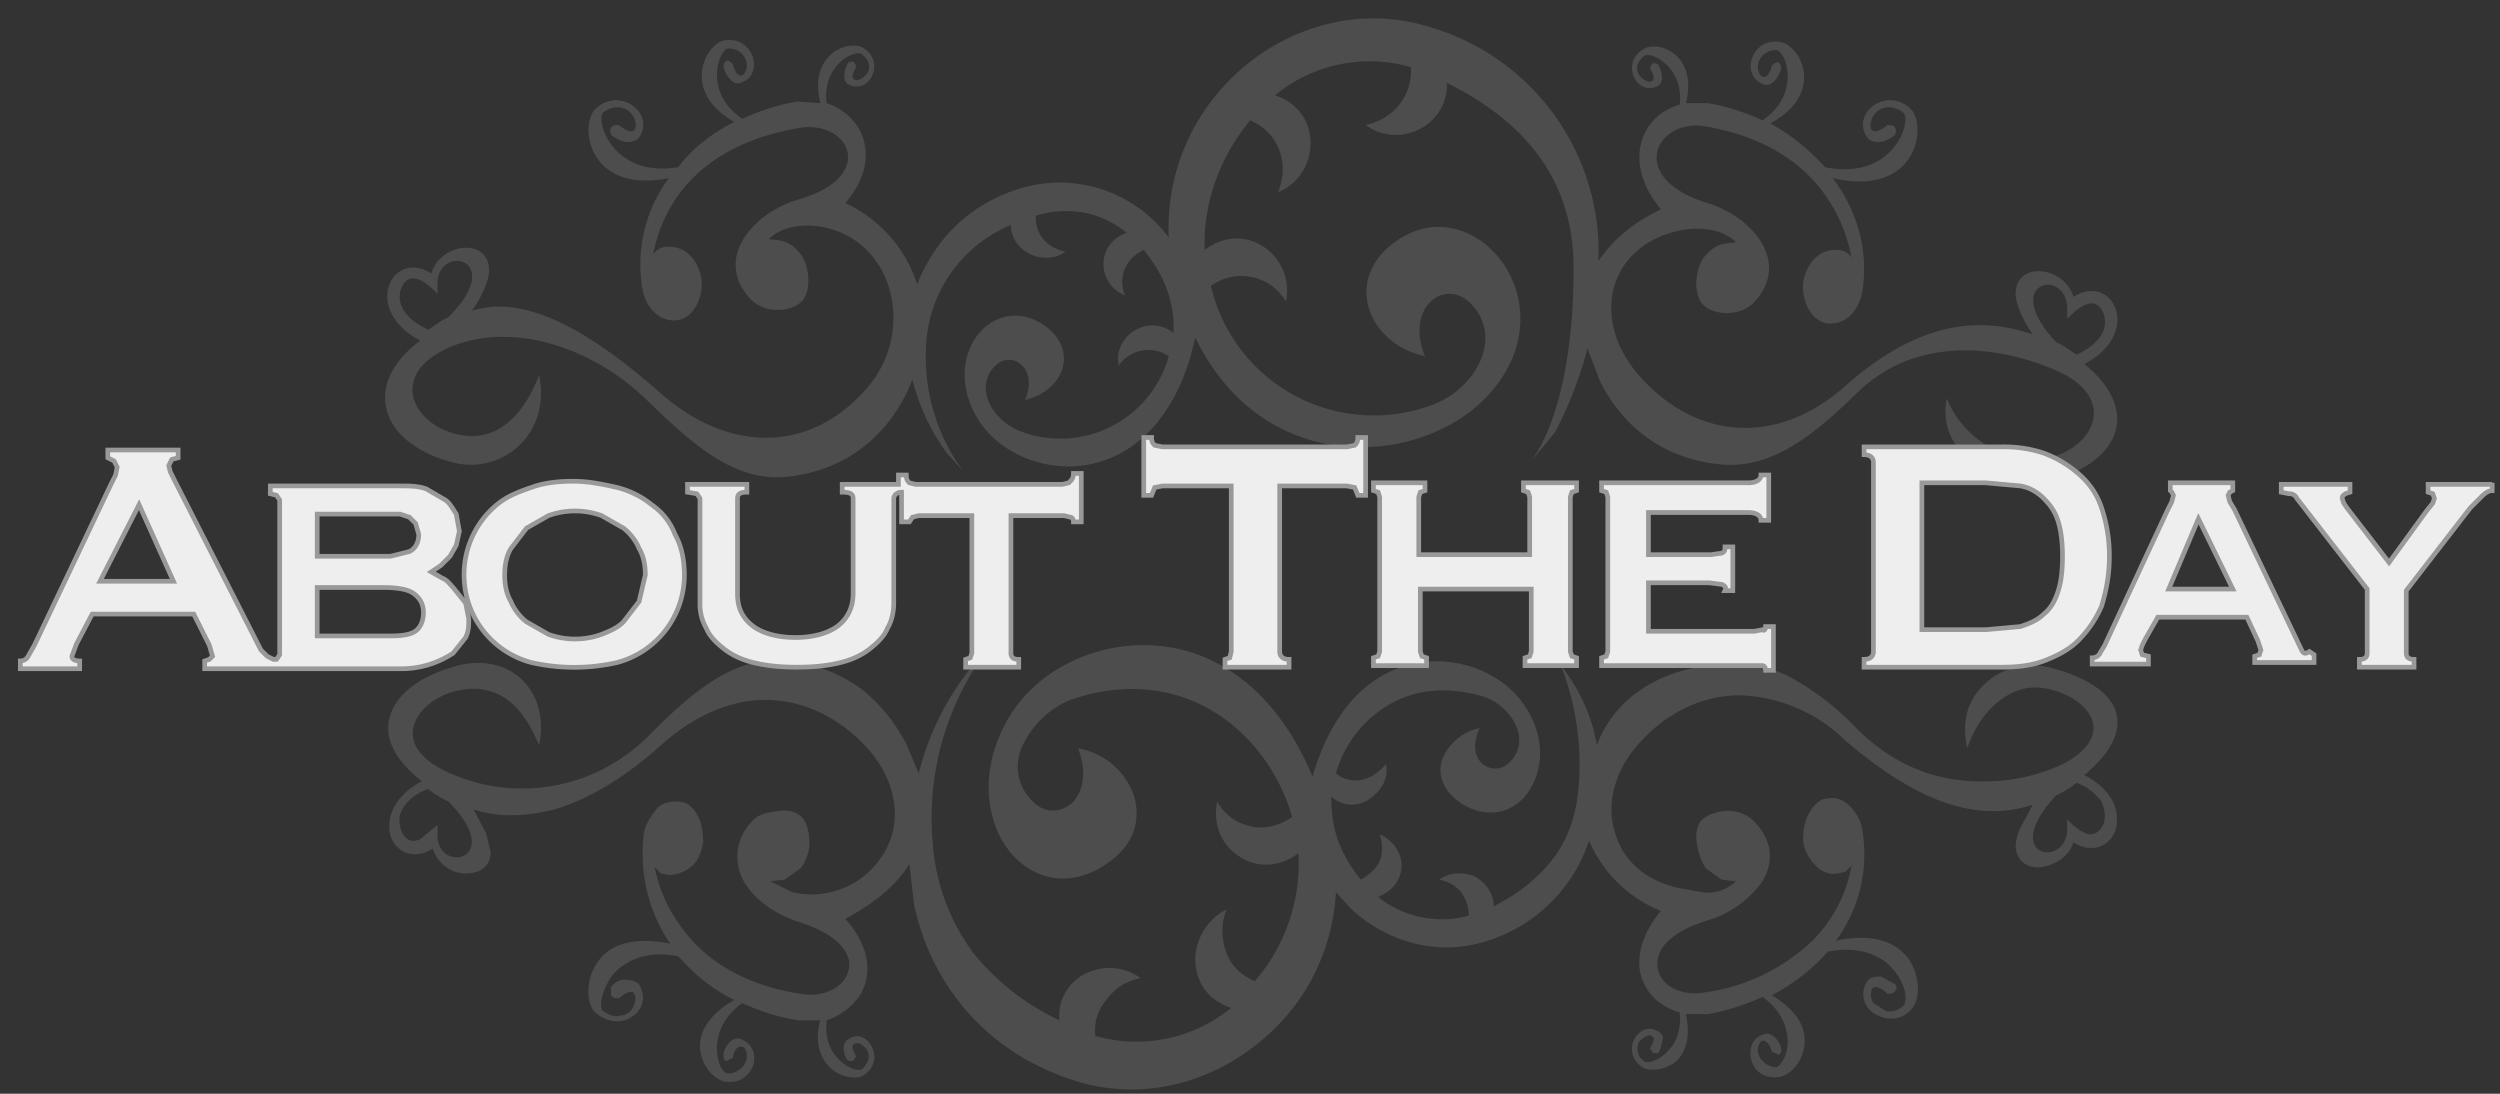 <svg xmlns="http://www.w3.org/2000/svg" xmlns:xlink="http://www.w3.org/1999/xlink" width="160" height="70" viewBox="-79.5 35 160 70">
  <rect x="-79.5" y="35" width="160" height="70" fill="#333333" stroke="none"/>
  <path fill="#4D4D4D" d="M53.9 58.3c3.8-2 1.8-5.9-.7-4.3-.6-2-3.7-2.3-3.7-.2 0 .6.4 1.6 1.1 2.6-3-1-6.9-1.2-12 3.3-4.5 4-9.8 3.4-13.4-.9-3-3.7-1.6-8.3 3.1-9.1 1.4-.2 2.6.1 3.3.8-.6.1-1.2 0-1.9.8-.7.7-.9 2.5-.2 3.2s2.4.8 3.3-.2c2.3-2.5-.1-5.4-3-6.3-5.3-1.6-3.3-5.5-.1-4.9 6.4 1.1 8.7 5.2 9.3 8.4a1 1 0 0 0-.9-.5c-1.1-.1-2 .8-2.2 2.1-.1 1.3.6 2.5 1.6 2.6 1.1.1 2-.8 2.2-2.1.4-2.7-.4-5.2-1.9-7.2 5.2 1.2 6-3 5.1-4.3-1.5-1.7-4 .1-2.9 1.7.4.5 1.3.3 1.8-.2.1-.4 0-.6-.5-.6-1.1.9-1.3.1-.9-.6.3-.5 1.1-.8 1.9-.2.6.5-.6 4.4-5 3.5-1-1.1-2.2-2.1-3.5-2.8 3.5-1.9 2-4.9.7-5.2-1.9-.4-2.7 2.2-1.1 2.7.5.2 1-.5 1.1-1.1-.1-.4-.3-.4-.6-.1-.3 1.2-.9.7-.9.1 0-.5.4-1.1 1.2-1.1.6.1 1.6 2.8-.9 4.5-1.1-.5-2.3-.9-3.5-1.1h-1.4c.8-3.2-1.9-4.1-2.8-3.4-1.4.9-.3 3 1 2.3.4-.2.3-.9 0-1.4-.3-.1-.4-.1-.5.3.6.9-.1 1-.5.6-.4-.3-.5-.9.1-1.4.4-.4 2.6.7 2.3 3.1-2.5.7-3.7 3.7-1.2 6.7-1.9.9-3.1 2-4 3.3a15 15 0 0 0-10.9-15C3.7 34.2-5.1 41-4.7 50.2A8.7 8.7 0 0 0-14 47c-3.5 1-5.7 3.4-6.8 6.2a8.6 8.6 0 0 0-4.6-5.2c2.4-2.8 1.2-5.6-1.2-6.4-.3-2.5 1.9-3.5 2.3-3.1.6.5.5 1.1.1 1.4-.4.4-1.1.3-.5-.6-.1-.4-.2-.4-.5-.3-.3.5-.4 1.2 0 1.4 1.3.7 2.4-1.4 1-2.3-.8-.6-3.6.2-2.8 3.5l-1.5-.1c-1.2.2-2.4.6-3.5 1.1-2.5-1.7-1.5-4.4-.9-4.5.8 0 1.2.6 1.2 1.1 0 .6-.6 1.1-.9-.1-.3-.3-.5-.3-.6.1.1.6.6 1.3 1.1 1.1 1.6-.5.8-3.1-1.1-2.7-1.2.3-2.7 3.3.7 5.2-1.4.7-2.7 1.7-3.6 2.9-4.2.7-5.3-3-4.8-3.5.8-.6 1.6-.3 1.9.2.4.7.2 1.5-.9.6-.5 0-.6.2-.5.6.5.5 1.4.7 1.8.2 1.1-1.6-1.4-3.4-2.9-1.7-.9 1.2-.2 5.3 4.8 4.3a9.3 9.3 0 0 0-1.7 7c.2 1.3 1.1 2.2 2.2 2.1 1-.1 1.7-1.3 1.6-2.6-.2-1.3-1.1-2.2-2.2-2.1a1 1 0 0 0-.9.5c.6-3.2 2.9-7 9.3-8.1 3.2-.6 5.2 3.1-.1 4.6-2.9.9-5.3 3.8-3 6.3.9 1 2.6.9 3.3.2.7-.7.5-2.5-.2-3.2-.7-.8-1.3-.7-1.9-.8.7-.7 1.9-1 3.3-.8 4.7.8 6.1 6.6 3.1 10.2-3.6 4.3-8.9 4.4-13.4.4-5.1-4.5-9-6.2-12-5.2.7-1 1.1-2 1.1-2.6 0-2.1-3.1-1.8-3.7.2-2.5-1.6-4.5 2.3-.7 4.3-3.8 2.8-2.6 6.6 2.1 7.8 3.1.8 6.3-1.8 5.5-5.6-.9 2.4-2.6 4.4-5.2 3.8-2.8-.6-4.5-3.7-.7-5.5 4-1.8 9.3-.2 13 3.5 3 2.9 5.6 5.1 8.9 4.7 3.4-.4 6-2.3 7.5-5.3l.4-.9c.4 1.6 1.1 3.2 2.2 4.7l1 1.1a12.4 12.4 0 0 1-2.3-8.4 8.8 8.8 0 0 1 5.4-7.3c0 1.7 2.1 2.7 3.5 1.7-1.2-.2-2-1.2-1.9-2.3 2-.6 4.1-.3 5.8 1.1-2 .7-1.9 3.3-.1 4-.5-1.2.1-2.4 1.2-2.9 1.4 1.7 2 3.5 1.9 5.3-1.7-1.3-3.9.3-3.5 2.1a2.3 2.3 0 0 1 3.2-.6 7.2 7.2 0 0 1-9.5 4.8c-1.8-.7-3-2.8-1.6-4.2 1-1 2.8.1 1.9 2.2 2.5-.6 3.5-3.2 1.2-4.8-3.3-2.2-6.8 2.1-4.1 6.2 2.6 3.9 10.8 4.9 13.5-4.2l.3-1.2c4.5 9.3 15 8.2 19 3.4 4.9-5.8-1.2-13-6.1-9.6-3.5 2.4-1.9 6.6 1.8 7.4-1.3-3.2 1.3-5 2.9-3.4 2.2 2.2.3 5.5-2.4 6.5A10.7 10.7 0 0 1-2 53.3a3.3 3.3 0 0 1 4.8 1C3.4 51.4.2 49-2.4 51c-.1-2.8.8-5.7 2.9-8.3 1.7.7 2.6 2.6 1.8 4.6 2.7-1.1 2.9-5.2-.2-6.2a9.5 9.5 0 0 1 8.7-1.8c.1 1.7-1 3.3-2.9 3.7 2.2 1.6 5.3 0 5.2-2.7 4.4 2.2 7.9 5.6 8.1 11.3.1 5.2-.8 10.3-2.7 12.9l1.5-1.8c.9-1.7 1.6-3.5 2.1-5.4l.8 2.1c1.5 3 4.1 4.9 7.5 5.3 3.3.4 5.9-1.6 8.9-4.5 3.7-3.7 9-3.2 13-1.4 3.8 1.8 2.1 4.9-.7 5.5-2.7.6-5.6-1.4-6.5-3.8-.8 3.7 3.7 6 6.5 5.3 4.7-1.2 5.9-4.6 2.3-7.5zm-105.1-2.8l-.9.6c-1.5-.7-2.1-1.7-1.7-2.7.6-1.3 1.8-.1 2.3.4V53c.2-2.4 4.4-1.4.7 2.3l-.4.2zm104.6 2.2l-.9-.6-.4-.2c-3.6-3.8.5-4.8.7-2.3v.8c.5-.5 1.7-1.7 2.3-.4.4 1-.2 2-1.7 2.7z"/>
  <path fill="#4D4D4D" d="M53.9 84.6c1.8-1.5 2.4-2.9 2-4.1s-1.9-2.2-4.3-2.8c-1.4-.3-2.9 0-4 1S46 81 46.4 82.9c.4-1.2 1.1-2.3 2-3s1.9-1.1 3.2-.8c1.4.3 2.5 1.1 2.8 2 .3.9-.2 2-2.1 2.9-2 .9-4.3 1.2-6.6.9s-4.5-1.4-6.4-3.3a17 17 0 0 0-4.3-3.3 8 8 0 0 0-4.6-.8c-1.7.2-3.2.6-4.5 1.4a7.4 7.4 0 0 0-3 3.3l-.2.5c-.3-1.8-1.1-3.6-2.3-5.1a17.4 17.4 0 0 1 1.1 8.1c-.2 1.8-.8 3.3-1.8 4.5s-2.2 2.1-3.6 2.8c0-.8-.5-1.5-1.2-1.9-.7-.3-1.6-.3-2.3.2.6.1 1.1.4 1.4.8.3.4.5.9.5 1.5a6.5 6.5 0 0 1-5.8-1.2c1-.4 1.5-1.2 1.5-2s-.5-1.6-1.4-2c.2.6.2 1.2 0 1.7s-.7.9-1.2 1.2a8.7 8.7 0 0 1-1.5-2.6c-.3-.9-.4-1.8-.4-2.7.9.7 1.8.6 2.5.1s1.2-1.3 1-2.2c-.4.5-1 .9-1.5 1a2 2 0 0 1-1.7-.4 7.4 7.4 0 0 1 3.4-4.4c1.7-1 3.8-1.2 6.1-.5.9.3 1.7 1.1 2 1.8a2 2 0 0 1-.4 2.4c-.5.5-1.2.5-1.7.1s-.7-1.2-.2-2.3a3.3 3.3 0 0 0-2.4 2c-.3.9 0 2 1.2 2.8 1.7 1.1 3.4.6 4.3-.7s1.2-3.4-.2-5.5c-1.3-2-4-3.2-6.7-2.8-2.7.4-5.4 2.4-6.8 7l-.1.3c-2.2-5.3-5.8-7.8-9.3-8.3-4.1-.6-8.1 1.3-10 4.3-2 3.2-1.7 6.5-.3 8.5s3.9 2.8 6.4 1.1c1.8-1.2 2.2-2.8 1.8-4.3a4.6 4.6 0 0 0-3.6-3.1c.6 1.6.3 2.8-.4 3.5-.7.6-1.7.7-2.5-.1-1.1-1.1-1.2-2.5-.6-3.7s1.7-2.3 3-2.8c3.4-1.2 6.6-.8 9.1.7s4.3 4 5.1 6.8c-.8.5-1.7.8-2.6.6-.9-.2-1.7-.7-2.2-1.6-.3 1.5.3 2.8 1.4 3.5 1 .7 2.5.8 3.8-.2a11.5 11.5 0 0 1-2.8 8.2c-.9-.4-1.5-1-1.8-1.8s-.4-1.8 0-2.8c-1.2.6-2 1.9-2 3.2 0 1.3.7 2.6 2.3 3.1a9.6 9.6 0 0 1-8.7 1.8 3 3 0 0 1 .7-2.3c.5-.7 1.2-1.2 2.2-1.4a3.4 3.4 0 0 0-3.5-.3 3 3 0 0 0-1.7 3 15.7 15.7 0 0 1-5.5-4.3 13.4 13.4 0 0 1-2.6-7 18 18 0 0 1 3.4-12.3l-.3.3-.3.3a17.7 17.7 0 0 0-3.7 7.2l-.8-1.9c-.8-1.5-1.8-2.7-3-3.6a9.8 9.8 0 0 0-4.5-1.7c-1.6-.2-3.1.2-4.6 1.1s-2.8 2.1-4.3 3.6a11.4 11.4 0 0 1-13 2.4c-1.9-.9-2.4-2-2.1-3 .3-1 1.4-1.9 2.8-2.2 1.3-.3 2.4 0 3.2.6.9.7 1.5 1.7 2 2.9.4-1.9-.2-3.4-1.2-4.3-1-.9-2.5-1.2-4-.8-2.3.6-3.8 1.7-4.3 3.1s.2 2.9 2 4.3c-1.9 1-2.3 2.5-2 3.5.3 1 1.5 1.6 2.7.8.3 1 1.2 1.6 2.1 1.6s1.6-.4 1.6-1.4l-.3-1.2-.8-1.5c1.5.5 3.2.5 5.2 0 2-.6 4.2-1.8 6.8-4.1 2.2-2 4.7-3 7-2.9s4.6 1.2 6.4 3.3c1.5 1.8 1.9 3.9 1.3 5.6a5.4 5.4 0 0 1-6.3 3.4l-1.4-.7.9-.1 1-.7c.3-.3.6-1 .6-1.6 0-.6-.1-1.2-.4-1.6s-.9-.6-1.6-.5-1.3.2-1.7.7a3.2 3.2 0 0 0-.5 3.8c.7 1.2 2 2.1 3.5 2.6 2.6.8 3.5 2.1 3.2 3.1-.2 1-1.5 1.8-3.1 1.5-3.2-.5-5.4-1.8-6.8-3.3s-2.2-3.2-2.5-4.8l.4.4.5.1c.5 0 1-.2 1.4-.5s.7-.9.8-1.6c0-.6-.1-1.3-.4-1.8-.3-.5-.7-.8-1.2-.8-.6 0-1.1.1-1.4.5s-.7.9-.8 1.6c-.3 2.7.4 5.1 1.7 7-2.4-.5-3.9.1-4.6 1.1-.8 1.1-.8 2.5-.3 3.2.8.8 1.8.8 2.4.4.7-.4 1-1.3.5-2.1-.2-.2-.5-.3-.9-.3s-.7.2-.9.5v.5c.1.1.2.2.5.2.6-.5.9-.5 1-.3.1.2.1.5-.1.9a1 1 0 0 1-.8.5c-.3.1-.7 0-1.1-.3-.3-.2-.1-1.3.6-2.3.8-.9 2.1-1.6 4.2-1.2l.2.2a11 11 0 0 0 3.4 2.6c-1.6.9-2.2 2-2.2 2.9 0 1.2.8 2.1 1.5 2.3 1 .2 1.6-.3 1.9-1 .2-.7 0-1.4-.8-1.7-.2-.1-.5 0-.7.2-.2.2-.4.5-.4.9 0 .2.1.3.2.3l.4-.2c.1-.6.4-.8.6-.7.2 0 .3.3.3.6 0 .2-.1.5-.3.7-.2.2-.5.4-.9.4s-.8-.9-.7-1.9c.1-.9.5-1.8 1.6-2.6 1.1.5 2.3.9 3.6 1.1h1.4c-.4 1.4 0 2.4.6 3 .7.7 1.8.8 2.2.5.7-.5.8-1.2.5-1.8s-.9-.9-1.5-.5c-.2.1-.3.3-.3.6s.1.6.3.8h.3l.2-.3c-.3-.5-.3-.7-.1-.8.2-.1.4 0 .6.2.2.1.3.4.3.6 0 .2-.1.5-.4.8-.2.2-1 0-1.6-.7-.5-.5-.8-1.3-.7-2.4.9-.3 1.7-.9 2.2-1.7.7-1.3.6-3-1-4.8 1.9-1 3.3-2.2 4.1-3.5l.3 2.6c1.1 5.1 4.6 9.5 10.4 11.3 4.6 1.4 9.3-.1 12.6-3.3 2.3-2.2 3.8-5.3 4-8.8l1 1.1c2.2 2 5.3 3 8.4 2.1a10 10 0 0 0 6.8-6.5 8.4 8.4 0 0 0 4.6 4.5c-1.5 1.8-1.7 3.6-1 4.8.4.8 1.2 1.4 2.2 1.7.1 1.1-.2 1.9-.7 2.4-.6.7-1.4.9-1.6.7-.3-.2-.4-.5-.4-.8s.1-.5.3-.6c.2-.2.5-.3.6-.2.2.1.2.3-.1.8l.2.3h.3c.2-.2.2-.5.3-.8s-.1-.5-.3-.6c-.7-.4-1.2 0-1.5.5-.3.6-.2 1.3.5 1.8.5.3 1.5.2 2.2-.4.6-.6.9-1.5.6-3h1.4c1.2-.2 2.4-.6 3.5-1.1 1.1.8 1.5 1.7 1.6 2.6.1 1-.4 1.8-.7 1.9-.4 0-.7-.2-.9-.4s-.3-.5-.3-.7c0-.3.2-.6.3-.6.2 0 .4.1.6.7l.4.2c.1 0 .2-.1.2-.3 0-.3-.2-.6-.4-.8s-.5-.3-.7-.2c-.8.2-1 1-.8 1.7s.9 1.2 1.9 1c.7-.2 1.5-1.1 1.5-2.3 0-1-.6-2-2.1-2.9 1.3-.7 2.5-1.6 3.4-2.6l.2-.2c2.1-.4 3.5.3 4.2 1.2.8.9.9 2 .6 2.3-.4.3-.8.4-1.1.3l-.8-.5a1 1 0 0 1-.1-.9c.1-.2.5-.2 1 .3.2 0 .4 0 .5-.2.1-.1.1-.2 0-.4l-.9-.5c-.3 0-.7 0-.9.3-.5.8-.2 1.7.5 2.1s1.7.5 2.4-.4c.5-.6.5-2.1-.3-3.2-.8-1-2.2-1.6-4.6-1.1a9.3 9.3 0 0 0 1.7-7c-.1-.7-.4-1.2-.8-1.6s-.9-.6-1.4-.5c-.5 0-.9.4-1.2.9-.3.5-.4 1.1-.4 1.8.1.7.4 1.2.8 1.6.4.4.9.6 1.4.5l.5-.1.4-.4a9 9 0 0 1-2.5 4.8 12.4 12.4 0 0 1-6.8 3.3c-1.6.3-2.9-.4-3.1-1.5s.6-2.3 3.2-3.1a6.6 6.6 0 0 0 3.5-2.5c.7-1.2.7-2.5-.5-3.8-.5-.5-1.1-.7-1.7-.7-.6 0-1.2.2-1.6.5s-.5 1-.4 1.6.3 1.2.6 1.6l1 .7.9.1c-.3.3-.8.6-1.4.7s-1.2-.1-1.9-.2c-2.4-.4-3.9-1.8-4.4-3.5-.6-1.7-.2-3.8 1.3-5.6 1.8-2.1 4-3.2 6.4-3.3a10 10 0 0 1 7 2.9c2.6 2.2 4.8 3.5 6.8 4.1s3.7.5 5.2 0l-.8 1.5a3 3 0 0 0-.3 1.1c0 1 .8 1.5 1.6 1.4s1.8-.6 2.1-1.6c1.2.8 2.4.2 2.7-.8.3-1.1-.1-2.5-2-3.5zm-103.6 5.1c-.6.4-1.7.1-1.8-1.1v-.8l-1.1.9c-.4.2-.9.2-1.2-.5-.2-.5-.2-1 .1-1.5a3 3 0 0 1 1.6-1.2l.4.3.5.3.2.1.2.1c1.8 1.8 1.7 3 1.1 3.4zm104.8-1.9c-.3.6-.8.7-1.2.5s-.9-.6-1.1-.9v.8c-.1 1.2-1.2 1.6-1.8 1.2-.6-.4-.7-1.6 1.1-3.5l.2-.1.2-.1.5-.3.4-.3c.8.3 1.3.8 1.6 1.2.2.5.3 1 .1 1.5z"/>
  <path fill="#EEE" stroke="#999" stroke-miterlimit="10" stroke-width=".3" d="M-50.5 72.6c-.2-.2-.4-.5-.7-.6l-.7-.4.6-.4.6-.6.4-.7.2-.9-.2-1.1c-.2-.3-.4-.7-.7-.9l-1.2-.7c-.5-.2-1.1-.2-1.7-.2h-8.3v.5l.4.1.2.3v9.9l-.2.3h-.2l-.4-.2-.4-.4-5.5-10.8-.3-.6-.1-.4.2-.4.4-.1v-.5h-4.5v.5l.4.2.2.4-.1.5-.3.6-4.9 10.3-.4.7c-.1.2-.3.3-.5.3v.5h3.8v-.5c-.3 0-.5-.1-.5-.3l.3-.8 1-1.9h6.5l1 2 .2.7-.2.2-.3.1v.5h12.5a6 6 0 0 0 3.4-1l.8-1c.2-.4.2-.8.2-1.2l-.2-1-.8-1zm-22.6-.4l2.5-4.9 2.2 4.9h-4.7zm13.9-4.3h5.3l.6.2.4.4.2.7c0 .5-.2.9-.6 1.1l-1.2.3h-4.7v-2.7zm6.4 7.4c-.3.3-.9.4-1.7.4h-4.7v-3.1h4.2c.9 0 1.6.1 2 .4.4.3.6.7.6 1.2 0 .4-.1.8-.4 1.1zm15-8c-.6-.5-1.4-.9-2.2-1.1-.9-.2-1.8-.4-2.8-.4-1 0-1.9.1-2.7.4-.9.3-1.6.6-2.2 1.1a5.8 5.8 0 0 0-2.1 4.5 5.8 5.8 0 0 0 4.3 5.6 12.4 12.4 0 0 0 5.5 0 5.8 5.8 0 0 0 4.3-5.6c0-1-.2-1.9-.6-2.6a4 4 0 0 0-1.5-1.9zm-.8 6.2l-1 1.3c-.4.4-.9.6-1.4.8a5 5 0 0 1-3.4 0l-1.4-.8c-.4-.3-.8-.8-1-1.3-.3-.5-.4-1.1-.4-1.7 0-.6.1-1.2.4-1.7l1-1.3 1.4-.8a5 5 0 0 1 3.4 0l1.4.8c.4.3.8.8 1 1.3.3.5.4 1.1.4 1.7l-.4 1.7zm27.8-8.2h.5v3.1h-.5c0-.2-.1-.3-.2-.3l-.4-.1h-3.4v8.8c0 .3.2.4.5.4v.5h-3.4v-.5l.3-.1.1-.3V68h-3.4l-.4.1-.2.3h-.5v-1.9c-.3 0-.5.2-.5.4v6.7c0 .5-.1 1.1-.4 1.6-.2.5-.6.9-1.1 1.3-.5.4-1.1.7-1.9.9-.8.2-1.7.3-2.8.3s-2-.1-2.8-.3c-.8-.2-1.4-.5-1.9-.9s-.9-.8-1.1-1.3a3 3 0 0 1-.4-1.6v-6.7l-.2-.3-.6-.1V66h3.8v.5c-.4 0-.6.1-.6.4V73c0 .9.3 1.5.9 2 .6.5 1.6.8 2.8.8s2.2-.3 2.8-.8c.6-.5.9-1.2.9-2v-6.1c0-.3-.2-.4-.7-.4V66h3.6v-.6h.5c0 .3.1.4.2.5l.4.1h9.4l.4-.1c.2-.2.3-.3.3-.6zM7.4 63h.5v3.7h-.5l-.2-.5-.5-.1H2.4v10.6c0 .3.2.5.6.5v.5h-4.1v-.5l.3-.1.1-.4V66.1h-4.4l-.5.1-.2.5h-.5V63h.5c0 .3.1.4.2.5l.5.1H6.7l.5-.1c.1-.1.2-.2.2-.5zm10.7 2.9h3.3v.5l-.3.1-.1.3v9.9l.1.3.3.1v.5h-3.3v-.5l.3-.1.1-.3v-4h-7.1v4l.1.3.3.1v.5H8.4v-.5l.3-.1.1-.3v-9.9l-.1-.3-.3-.1v-.5h3.3v.5l-.3.1-.1.3v3.7h7.1v-3.7l-.1-.3-.3-.1v-.5zm15.4 9.2h.5v2.8h-.5c0-.2-.1-.3-.2-.3H23v-.5l.3-.1.1-.3v-9.9l-.1-.3-.3-.1v-.5h9.4c.5 0 .8-.2.8-.5h.5v2.9h-.5c0-.3-.3-.5-.8-.5H26v2.7h4l.7-.1c.2-.1.2-.2.2-.4h.5v2.8h-.5c.1-.2 0-.3-.2-.4l-.8-.1H26v3.1h6.8l.5-.1c.1.1.2 0 .2-.2zm22-4.5c0-1.2-.2-2.2-.5-3.1-.3-.9-.8-1.6-1.5-2.2s-1.4-1-2.2-1.3a8 8 0 0 0-2.7-.4h-8.8v.5c.4 0 .6.2.6.5v12.1c0 .3-.2.5-.6.5v.5h8.8c1 0 1.9-.1 2.7-.4.8-.3 1.6-.7 2.2-1.3.6-.6 1.1-1.3 1.5-2.2.3-1 .5-2 .5-3.2zm-3.3 2.3c-.2.6-.5 1.1-.9 1.4-.4.4-.9.6-1.5.8l-2.2.2h-4.1v-9.4h4.1l2.2.2c.6.1 1.1.4 1.5.8s.7.8.9 1.4c.2.6.3 1.4.3 2.3 0 1-.1 1.7-.3 2.3zm15.6 3.7l-4.3-9-.3-.5-.1-.4.1-.2.2-.1v-.5h-4v.5l.1.1.1.2-.1.4-.3.6-4 8.6-.3.5c-.1.2-.3.3-.5.3v.4H58V77l-.4-.1-.1-.3.1-.3.2-.4.8-1.4h5.7L65 76l.1.3.1.3-.1.3-.3.1v.4h3.8v-.5l-.3-.2c-.3.2-.4.1-.5-.1zm-8.5-3.9l1.9-4.5 2.2 4.5h-4.1zM80 65.9v.5c-.2 0-.4.1-.7.4l-.7.7-4.1 5.3v4c0 .3.2.4.5.4v.5h-3.5v-.5c.3 0 .5-.1.5-.4v-4.1l-4.5-5.8a.5.5 0 0 0-.5-.3l-.5-.1V66h4.4v.5l-.3.1c-.1.1-.2.1-.2.3l.1.3.2.3 2.7 3.5 2.4-3.3.4-.5.1-.3-.1-.3-.3-.1V66H80z"/>
</svg>
